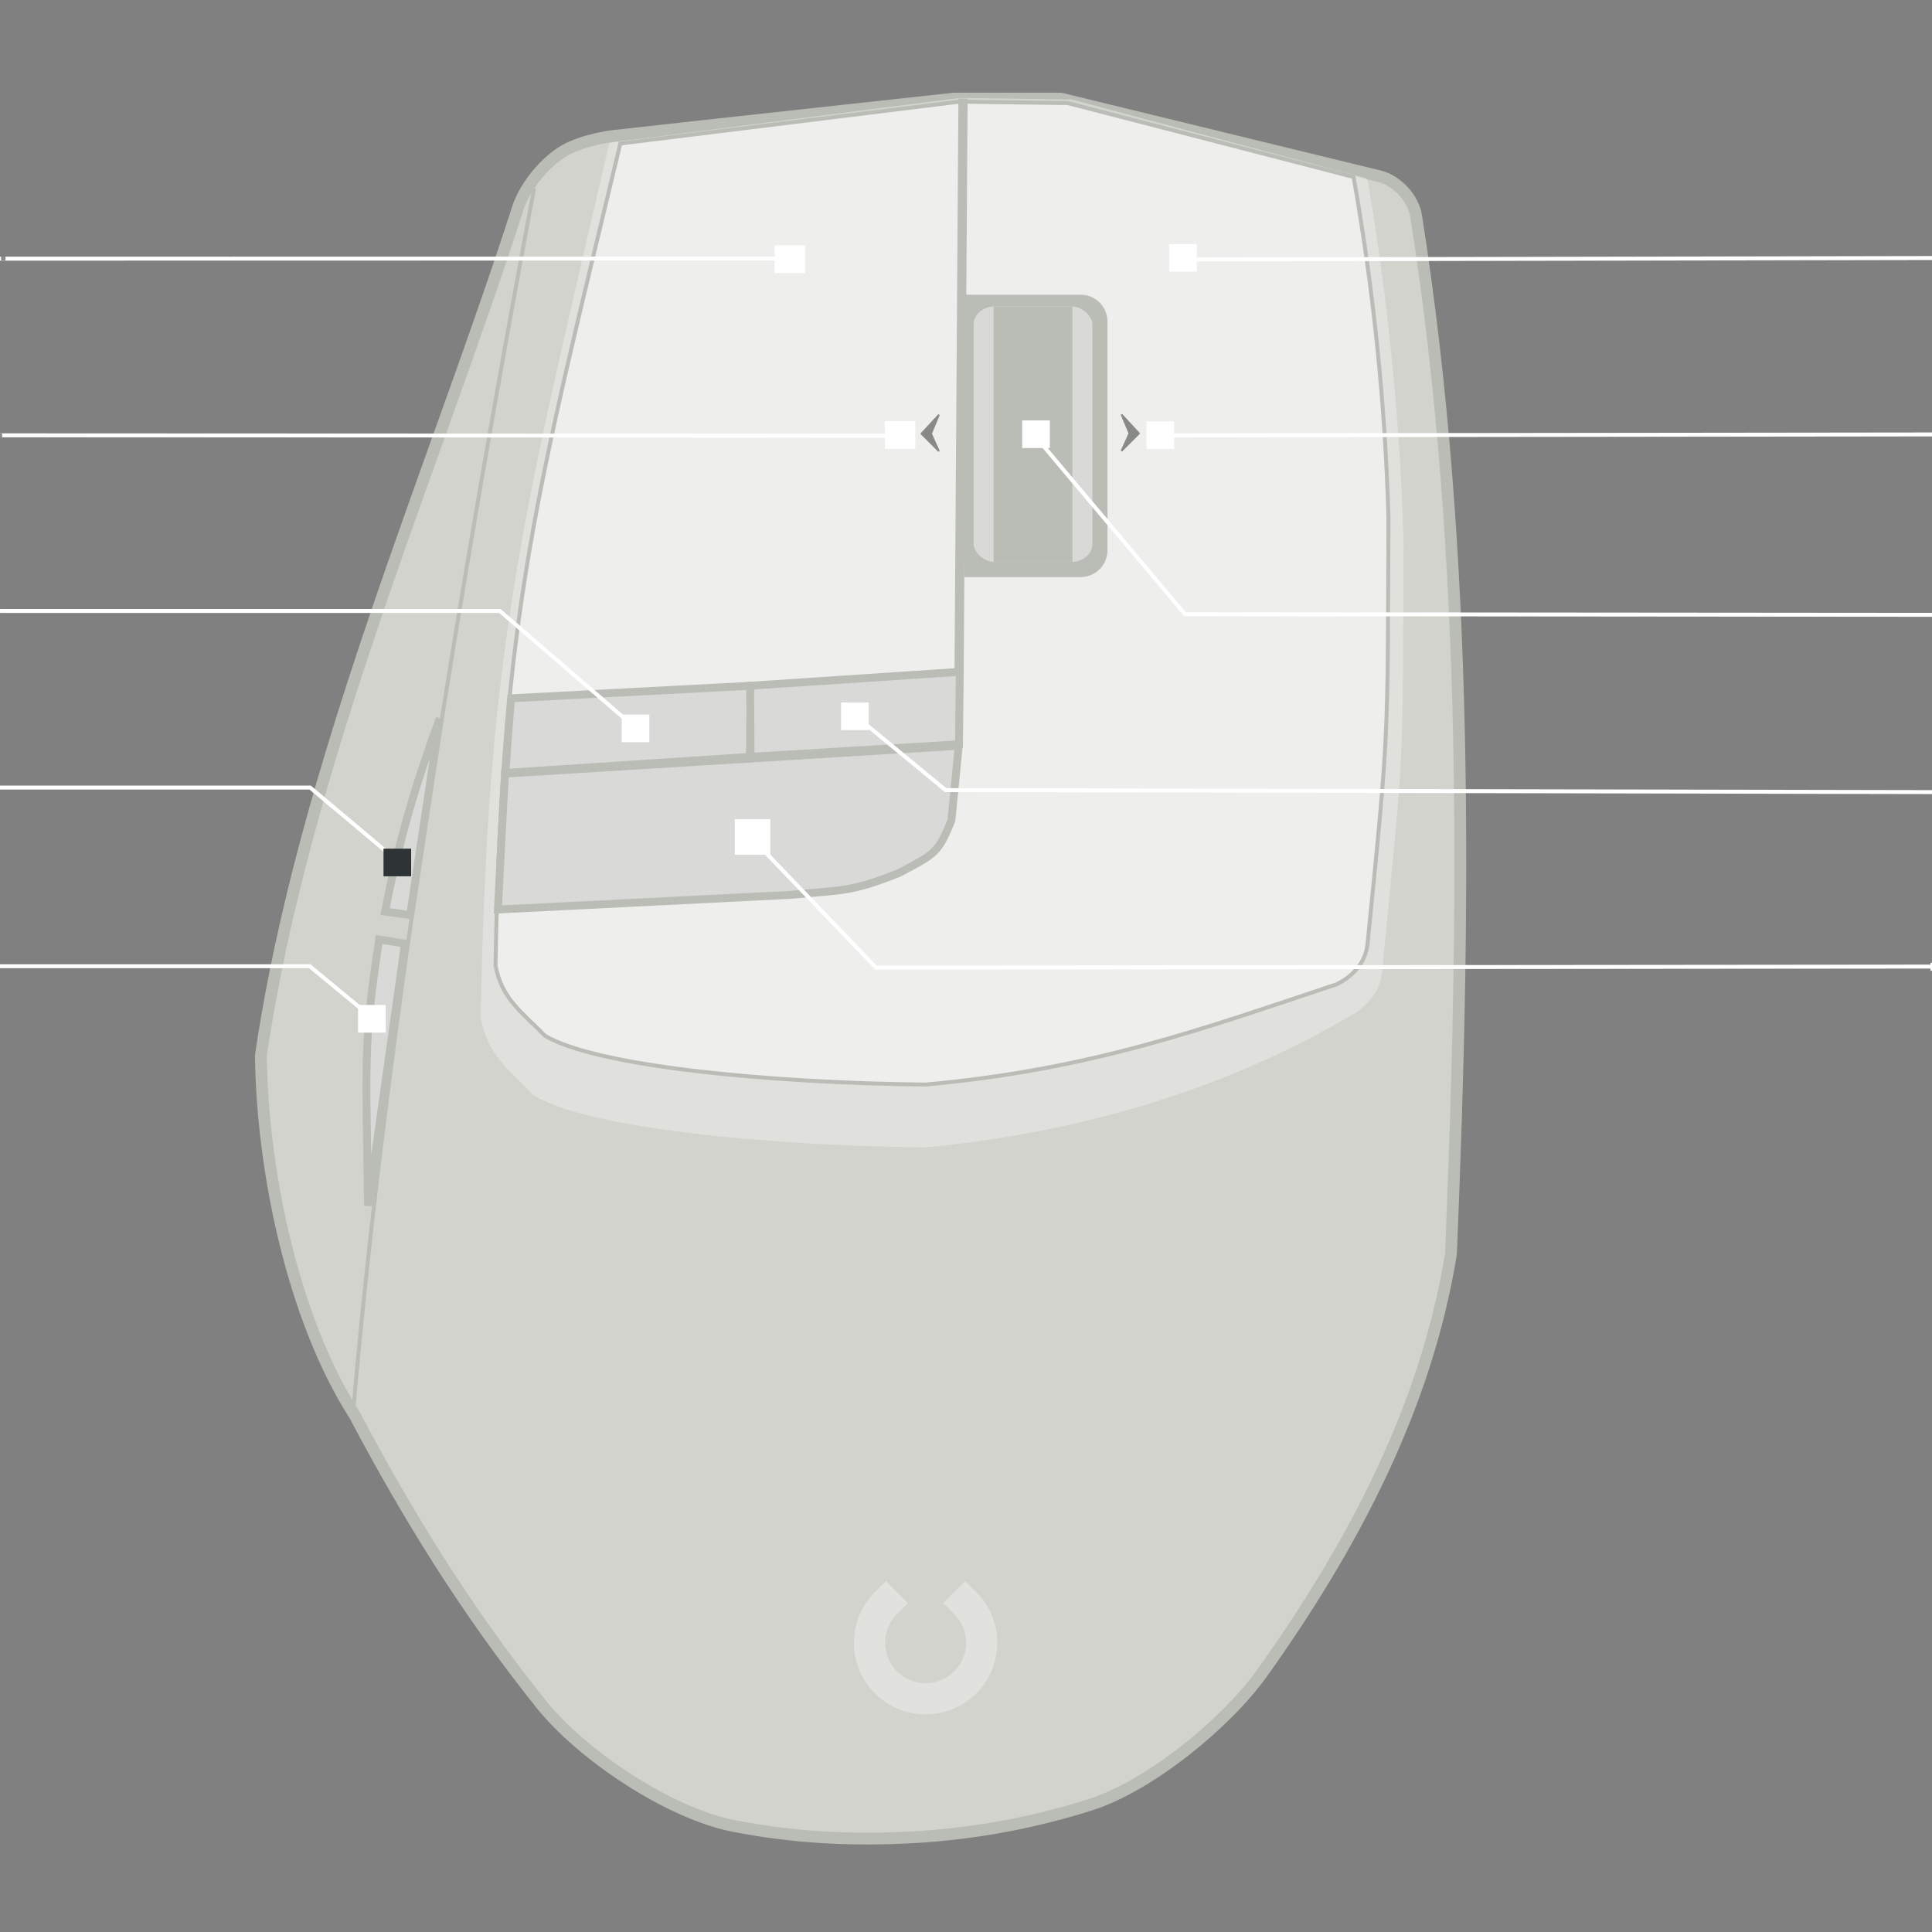 <?xml version="1.0" encoding="UTF-8" standalone="no"?>
<!-- Created with Inkscape (http://www.inkscape.org/) -->

<svg
   width="490"
   height="490"
   viewBox="0 0 129.646 129.646"
   version="1.1"
   id="svg8"
   sodipodi:docname="logitech-g9.svg"
   inkscape:version="1.2.1 (9c6d41e410, 2022-07-14)"
   enable-background="new"
   xml:space="preserve"
   xmlns:inkscape="http://www.inkscape.org/namespaces/inkscape"
   xmlns:sodipodi="http://sodipodi.sourceforge.net/DTD/sodipodi-0.dtd"
   xmlns="http://www.w3.org/2000/svg"
   xmlns:svg="http://www.w3.org/2000/svg"
   xmlns:rdf="http://www.w3.org/1999/02/22-rdf-syntax-ns#"
   xmlns:cc="http://creativecommons.org/ns#"
   xmlns:dc="http://purl.org/dc/elements/1.1/"><rect x="0" y="0" width="129.646" height="129.646" fill="#808080" stroke="none"/><defs
     id="defs2"><inkscape:path-effect
       effect="fillet_chamfer"
       id="path-effect4451"
       is_visible="true"
       lpeversion="1"
       nodesatellites_param="F,0,0,1,0,2.163,0,1 @ F,0,0,1,0,0,0,1 @ F,0,0,1,0,7.571,0,1 @ F,0,0,1,0,0,0,1 @ F,0,0,1,0,8.005,0,1 @ F,0,0,1,0,0,0,1 @ F,0,0,1,0,0,0,1 @ F,0,0,1,0,3.092,0,1 @ F,0,0,1,0,1.157,0,1 @ F,0,0,1,0,0,0,1 @ F,0,0,1,0,0,0,1"
       unit="px"
       method="auto"
       mode="F"
       radius="0"
       chamfer_steps="1"
       flexible="false"
       use_knot_distance="true"
       apply_no_radius="true"
       apply_with_radius="true"
       only_selected="false"
       hide_knots="false" /><inkscape:path-effect
       effect="fillet_chamfer"
       id="path-effect3839"
       is_visible="true"
       lpeversion="1"
       nodesatellites_param="F,0,0,1,0,0,0,1 @ F,0,0,1,0,1.803,0,1 @ F,0,1,1,0,1.803,0,1 @ F,0,0,1,0,0,0,1"
       unit="px"
       method="auto"
       mode="F"
       radius="0"
       chamfer_steps="1"
       flexible="false"
       use_knot_distance="true"
       apply_no_radius="true"
       apply_with_radius="true"
       only_selected="false"
       hide_knots="false" /><clipPath
       clipPathUnits="userSpaceOnUse"
       id="clipPath145"><rect
         id="rect147"
         width="82.021"
         height="120.65"
         x="20.902"
         y="3.175"
         style="stroke-width:0.265" /></clipPath></defs><sodipodi:namedview
     id="base"
     pagecolor="#ffffff"
     bordercolor="#666666"
     borderopacity="1.0"
     inkscape:pageopacity="0.0"
     inkscape:pageshadow="2"
     inkscape:zoom="8.0000004"
     inkscape:cx="264.58829"
     inkscape:cy="370.72481"
     inkscape:document-units="px"
     inkscape:current-layer="Device"
     inkscape:document-rotation="0"
     showgrid="false"
     showguides="true"
     inkscape:window-width="1920"
     inkscape:window-height="1016"
     inkscape:window-x="0"
     inkscape:window-y="27"
     inkscape:window-maximized="1"
     showborder="true"
     inkscape:guide-bbox="true"
     units="px"
     inkscape:snap-global="false"
     inkscape:measure-start="296.875,398.125"
     inkscape:measure-end="288.375,379.75"
     inkscape:showpageshadow="0"
     inkscape:pagecheckerboard="1"
     inkscape:deskcolor="#d1d1d1"><inkscape:grid
       type="xygrid"
       id="grid78" /><sodipodi:guide
       position="58.723,112.407"
       orientation="0,1"
       id="guide79"
       inkscape:locked="false" /><sodipodi:guide
       position="39.612,100.544"
       orientation="0,1"
       id="guide81"
       inkscape:locked="false" /><sodipodi:guide
       position="-0.187,88.493"
       orientation="0,1"
       id="guide83"
       inkscape:locked="false" /><sodipodi:guide
       position="13.758,76.994"
       orientation="0,1"
       id="guide85"
       inkscape:locked="false" /><sodipodi:guide
       position="114.923,64.844"
       orientation="0,1"
       inkscape:locked="false"
       id="guide87" /><sodipodi:guide
       position="57.647,52.899"
       orientation="0,1"
       id="guide89"
       inkscape:locked="false" /><sodipodi:guide
       position="64.823,108.744"
       orientation="1,0"
       id="guide141"
       inkscape:locked="false" /></sodipodi:namedview><g
     inkscape:groupmode="layer"
     id="layer1"
     inkscape:label="bg"
     style="display:none"><rect
       style="display:inline;fill:#242424;fill-opacity:1;stroke:none;stroke-width:2.002px;-inkscape-stroke:none;stop-color:#000000"
       id="rect3576"
       width="129.646"
       height="129.646"
       x="0"
       y="-3.5058595e-06" /></g><g
     inkscape:groupmode="layer"
     id="Device"
     inkscape:label="Device"
     style="display:inline;opacity:1"
     transform="translate(0,-167.354)"><path
       style="fill:#d3d3ce;fill-opacity:1;stroke:#babdb6;stroke-width:0.794;stroke-linecap:butt;stroke-linejoin:miter;stroke-miterlimit:4;stroke-dasharray:none;stroke-opacity:1"
       d="m 95.024,181.831 c 3.615,22.911 3.287,46.814 2.342,69.661 -1.676,10.354 -6.62,19.618 -12.641,28.086 -2.423,3.407 -7.584,7.624 -11.566,8.885 -3.841,1.216 -7.885,1.969 -12.04,2.187 -4.107,0.216 -7.938,9.4e-4 -11.875,-0.764 -4.336,-0.843 -10.184,-4.744 -12.946,-8.194 -5.069,-6.332 -9.018,-12.795 -12.485,-19.352 -4.239,-6.627 -6.222,-16.648 -6.306,-24.154 2.845,-19.39 11.64,-39.428 17.243,-56.861 0.523,-1.626 2.168,-3.566 3.763,-4.175 0.115,-0.044 0.233,-0.088 0.355,-0.134 0.599,-0.223 1.6,-0.458 2.235,-0.529 8.187,-0.917 15.258,-1.674 22.927,-2.517 h 7.144 l 21.401,5.215 c 1.161,0.283 2.264,1.467 2.45,2.647 z"
       id="path4643"
       inkscape:connector-curvature="0"
       sodipodi:nodetypes="cccscccccccc"
       inkscape:path-effect="#path-effect4451"
       inkscape:original-d="m 94.675437,179.69604 c 3.984039,23.55769 3.665039,48.23792 2.691228,71.79562 -2.08441,12.87379 -9.220213,24.06379 -17.197916,34.13125 -5.788734,2.89177 -12.271516,4.67117 -19.05,5.02708 -6.707899,0.35221 -12.6786,-0.44356 -19.579166,-2.91041 -7.729571,-8.24539 -13.148669,-16.741 -17.727083,-25.4 -4.239321,-6.62677 -6.222372,-16.64821 -6.30643,-24.1545 3.006557,-20.49321 12.659933,-41.71136 18.167285,-59.81196 2.143416,-0.99154 2.603034,-1.14118 4.278728,-1.75854 8.680505,-0.97549 16.051389,-1.76389 24.077083,-2.64584 h 7.14375 z" /><path
       id="path4447"
       style="fill:#eeeeec;fill-opacity:0.468;stroke-width:0.635"
       transform="matrix(1.025,0,0,1,-1.567,0)"
       d="m 64.363,173.928 c -0.012,-1.7e-4 -0.024,5e-4 -0.035,0.002 -7.577,0.992 -15.155,1.985 -22.732,2.977 -0.104,0.013 -0.188,0.09 -0.211,0.191 -5.545,24.585 -7.963,33.375 -8.383,58.527 -3.11e-4,0.016 9.95e-4,0.033 0.004,0.049 0.223,1.219 0.663,2.073 1.252,2.828 0.588,0.755 1.316,1.416 2.137,2.297 0.015,0.015 0.031,0.028 0.049,0.039 1.808,1.143 5.561,1.961 10.213,2.545 4.652,0.584 10.185,0.909 15.455,0.967 0.009,-2.3e-4 0.017,-9e-4 0.025,-0.002 11.288,-1.094 20.49,-4.45 27.654,-8.74 0.011,-0.007 0.024,-0.01 0.035,-0.016 1.114,-0.59 2.056,-1.622 2.189,-3.072 h -0.002 c 1.466,-15.504 1.342,-12.595 1.404,-28.791 3e-6,-6.7e-4 3e-6,-0.001 0,-0.002 3e-6,-6.7e-4 3e-6,-0.001 0,-0.002 3e-6,-6.7e-4 3e-6,-0.001 0,-0.002 -0.219,-8.077 -0.999,-16.155 -2.342,-24.232 -0.015,-0.095 -0.085,-0.173 -0.178,-0.199 -6.392,-1.752 -12.785,-3.504 -19.178,-5.256 -0.02,-0.005 -0.041,-0.008 -0.062,-0.008 z"
       sodipodi:nodetypes="ccccccsccsccscccssscccccc" /><path
       sodipodi:type="arc"
       style="display:inline;opacity:0.724;fill:none;fill-opacity:0.392;stroke:#e7e7e4;stroke-width:2.09;stroke-linecap:square;stroke-linejoin:bevel;stroke-miterlimit:4;stroke-dasharray:none;stroke-opacity:1"
       id="logo"
       sodipodi:cx="62.113438"
       sodipodi:cy="277.58575"
       sodipodi:rx="3.7614744"
       sodipodi:ry="3.7614779"
       d="m 64.773,274.926 a 3.761,3.761 0 0 1 0,5.32 3.761,3.761 0 0 1 -5.32,0 3.761,3.761 0 0 1 -10e-7,-5.32"
       sodipodi:start="5.4977871"
       sodipodi:end="3.9269907"
       sodipodi:open="true"
       sodipodi:arc-type="arc"
       inkscape:label="path" /><path
       style="fill:none;stroke:#babdb6;stroke-width:0.265;stroke-linecap:butt;stroke-linejoin:miter;stroke-miterlimit:4;stroke-dasharray:none;stroke-opacity:1"
       d="m 35.84,179.983 c -4.706,25.262 -9.98,56.533 -12.16,82.357"
       id="path4820"
       inkscape:connector-curvature="0"
       sodipodi:nodetypes="cc" /><path
       style="fill:#eeeeec;fill-opacity:1;stroke:#babdb6;stroke-width:0.265;stroke-linecap:butt;stroke-linejoin:miter;stroke-miterlimit:4;stroke-dasharray:none;stroke-opacity:1"
       d="m 90.832,179.228 c 1.341,7.608 2.12,15.217 2.339,22.825 -0.062,15.279 0.062,14.009 -1.403,28.633 -0.125,1.278 -0.998,2.183 -2.058,2.713 -9.011,2.993 -16.339,5.706 -27.596,6.735 -10.524,-0.109 -22.1,-1.224 -25.538,-3.274 -1.656,-1.676 -2.892,-2.485 -3.326,-4.718 0.419,-23.711 2.832,-31.966 8.377,-55.159 7.577,-0.935 15.154,-1.871 22.731,-2.806 l 7.296,0.094 c 6.392,1.653 12.784,3.305 19.177,4.958 z"
       id="path4822"
       inkscape:connector-curvature="0"
       sodipodi:nodetypes="ccccccccccc" /><path
       style="fill:#d9dad7;fill-opacity:1;stroke:#babdb6;stroke-width:0.529;stroke-linecap:butt;stroke-linejoin:miter;stroke-miterlimit:4;stroke-dasharray:none;stroke-opacity:1"
       d="m 33.887,219.269 30.45,-1.872 -0.493,5.002 c -0.904,2.261 -1.154,2.276 -3.555,3.555 -3.258,1.278 -3.711,1.107 -7.25,1.45 -6.486,0.327 -13.138,0.655 -19.624,0.982 0.142,-2.97 0.297,-6.007 0.472,-9.116 z"
       id="led0"
       inkscape:connector-curvature="0"
       sodipodi:nodetypes="ccccccc"
       inkscape:label="#path894" /><path
       style="font-variation-settings:normal;opacity:1;fill:#d9dad7;fill-opacity:1;stroke:#babdb6;stroke-width:0.529;stroke-linecap:butt;stroke-linejoin:miter;stroke-miterlimit:4;stroke-dasharray:none;stroke-dashoffset:0;stroke-opacity:1;stop-color:#000000;stop-opacity:1"
       d="m 34.298,214.213 c -0.153,1.754 -0.271,3.391 -0.383,5.005 l 16.412,-1.076 0.047,-4.771 z"
       id="button9"
       inkscape:connector-curvature="0"
       inkscape:label="#path896"
       sodipodi:nodetypes="ccccc" /><path
       style="fill:#d9dad7;fill-opacity:1;stroke:#babdb6;stroke-width:0.529;stroke-linecap:butt;stroke-linejoin:miter;stroke-miterlimit:4;stroke-dasharray:none;stroke-opacity:1;font-variation-settings:normal;opacity:1;stroke-dashoffset:0;stop-color:#000000;stop-opacity:1"
       d="m 64.405,212.436 -14.067,0.935 0.029,4.767 13.986,-0.841 z"
       id="button8"
       inkscape:connector-curvature="0"
       sodipodi:nodetypes="ccccc"
       inkscape:label="#path898" /><path
       style="fill:#241f31;stroke:#babdb6;stroke-width:0.616;stroke-linecap:butt;stroke-linejoin:miter;stroke-miterlimit:4;stroke-dasharray:none;stroke-opacity:1"
       d="m 64.624,173.969 -0.265,38.431 z"
       id="path4589"
       inkscape:connector-curvature="0" /><path
       id="rect3836"
       style="opacity:1;vector-effect:none;fill:#babdb6;stroke-width:0.625;stop-color:#000000;stop-opacity:1;fill-opacity:1"
       d="m 64.721,187.132 h 7.793 a 1.803,1.803 45 0 1 1.803,1.803 v 15.34 a 1.803,1.803 135 0 1 -1.803,1.803 l -7.793,0 z"
       inkscape:path-effect="#path-effect3839"
       inkscape:original-d="m 64.721329,187.13176 h 9.595592 v 18.94592 h -9.595592 z"
       sodipodi:nodetypes="ccccc" /><rect
       style="display:inline;opacity:1;fill:#d9dad7;fill-opacity:1;stroke:#babdb6;stroke-width:0.674;stroke-miterlimit:4;stroke-dasharray:none;stroke-opacity:1"
       id="button2"
       width="8.642"
       height="17.819"
       x="65"
       y="187.581"
       ry="1.542"
       inkscape:label="#rect4615"
       rx="1.753" /><path
       style="font-variation-settings:normal;opacity:1;fill:#d9dad7;fill-opacity:1;stroke:#babdb6;stroke-width:0.529;stroke-linecap:butt;stroke-linejoin:miter;stroke-miterlimit:4;stroke-dasharray:none;stroke-dashoffset:0;stroke-opacity:1;stop-color:#000000;stop-opacity:1"
       d="m 24.696,248.263 c -0.125,-9.604 -0.343,-10.789 0.748,-17.867 0.577,0.093 1.154,0.187 1.731,0.281 -0.826,5.862 -1.653,11.724 -2.479,17.586 z"
       id="button3"
       inkscape:connector-curvature="0"
       sodipodi:nodetypes="cccc"
       inkscape:label="#path4606" /><path
       style="font-variation-settings:normal;opacity:1;fill:#d9dad7;fill-opacity:1;stroke:#babdb6;stroke-width:0.529;stroke-linecap:butt;stroke-linejoin:miter;stroke-miterlimit:4;stroke-dasharray:none;stroke-dashoffset:0;stroke-opacity:1;stop-color:#000000;stop-opacity:1"
       d="m 27.525,228.759 c -0.561,-0.078 -1.123,-0.156 -1.684,-0.234 0.92,-4.786 2.12,-8.778 3.672,-12.956 -0.663,4.397 -1.325,8.793 -1.988,13.19 z"
       id="button4"
       inkscape:connector-curvature="0"
       sodipodi:nodetypes="cccc"
       inkscape:label="#path4608" /><path
       transform="translate(0,164.708)"
       id="button6"
       d="m 62.981,30.453 a 0.066,0.066 0 0 0 -0.046,0.021 l -1.14,1.231 a 0.066,0.066 0 0 0 0.002,0.091 l 1.139,1.139 a 0.066,0.066 0 0 0 0.107,-0.073 l -0.504,-1.114 0.505,-1.205 a 0.066,0.066 0 0 0 -0.064,-0.091 z"
       style="display:inline;color:#000000;overflow:visible;opacity:1;vector-effect:none;fill:#888a85;fill-opacity:1;stroke:none;stroke-width:0.253;stroke-linecap:butt;stroke-linejoin:bevel;stroke-miterlimit:4;stroke-dasharray:none;stroke-dashoffset:0;stroke-opacity:1;marker:none;marker-start:none;marker-mid:none;marker-end:none;paint-order:normal"
       inkscape:connector-curvature="0"
       inkscape:label="#path1016" /><path
       transform="translate(0,164.708)"
       id="button7"
       d="m 75.285,30.433 a 0.066,0.066 0 0 1 0.046,0.021 l 1.14,1.231 a 0.066,0.066 0 0 1 -0.002,0.091 l -1.139,1.139 a 0.066,0.066 0 0 1 -0.107,-0.073 l 0.504,-1.114 -0.505,-1.205 a 0.066,0.066 0 0 1 0.064,-0.091 z"
       style="display:inline;color:#000000;overflow:visible;opacity:1;vector-effect:none;fill:#888a85;fill-opacity:1;stroke:none;stroke-width:0.253;stroke-linecap:butt;stroke-linejoin:bevel;stroke-miterlimit:4;stroke-dasharray:none;stroke-dashoffset:0;stroke-opacity:1;marker:none;marker-start:none;marker-mid:none;marker-end:none;paint-order:normal"
       inkscape:connector-curvature="0"
       inkscape:label="#path1016-3" /><rect
       style="fill:#242424;stroke:none;stroke-width:0.254px;-inkscape-stroke:none;stop-color:#000000;fill-opacity:1"
       id="rect1840"
       width="22.561"
       height="11.962"
       x="139.945"
       y="184.495" /><rect
       style="fill:#242424;stroke:none;stroke-width:0.254px;-inkscape-stroke:none;stop-color:#000000;fill-opacity:1"
       id="rect2519"
       width="22.561"
       height="11.962"
       x="139.945"
       y="208.507" /><rect
       style="fill:#242424;stroke:none;stroke-width:0.254px;-inkscape-stroke:none;stop-color:#000000;fill-opacity:1"
       id="rect2521"
       width="22.561"
       height="11.962"
       x="139.945"
       y="232.204" /><rect
       style="font-variation-settings:normal;opacity:1;vector-effect:none;fill:#babdb6;fill-opacity:1;stroke:none;stroke-width:0.666;stroke-linecap:butt;stroke-linejoin:miter;stroke-miterlimit:4;stroke-dasharray:none;stroke-dashoffset:0;stroke-opacity:1;-inkscape-stroke:none;stop-color:#000000;stop-opacity:1"
       id="rect4307"
       width="5.292"
       height="17.154"
       x="66.675"
       y="187.921"
       rx="0"
       ry="0" /></g><g
     inkscape:groupmode="layer"
     id="Buttons"
     inkscape:label="Buttons"
     transform="translate(0,-2.646)"
     style="display:inline"><g
       transform="matrix(0.265,0,0,0.265,40.503,-1.102)"
       style="display:inline"
       id="button2-path"
       inkscape:label="#g146"><path
         style="color:#000000;overflow:visible;opacity:1;vector-effect:none;fill:none;fill-opacity:1;stroke:#ffffff;stroke-width:1;stroke-linecap:square;stroke-linejoin:miter;stroke-miterlimit:4;stroke-dasharray:none;stroke-dashoffset:0;stroke-opacity:1;marker:none;marker-start:none;marker-mid:none;marker-end:none;paint-order:normal"
         d="M 336.919,169.833 147.22,169.67 109.219,124.506"
         id="path51"
         inkscape:connector-curvature="0"
         sodipodi:nodetypes="ccc" /><rect
         style="color:#000000;overflow:visible;opacity:1;vector-effect:none;fill:#ffffff;fill-opacity:1;stroke:none;stroke-width:2;stroke-linecap:square;stroke-linejoin:miter;stroke-miterlimit:4;stroke-dasharray:none;stroke-dashoffset:0;stroke-opacity:1;marker:none;marker-start:none;marker-mid:none;marker-end:none;paint-order:normal"
         id="rect53"
         width="7"
         height="7"
         x="106.003"
         y="120.596" /><rect
         y="169.311"
         x="336.566"
         height="1"
         width="1"
         id="button2-leader"
         style="color:#000000;text-align:start;overflow:visible;vector-effect:none;fill:#888a85;fill-opacity:1;stroke:none;stroke-linecap:round"
         inkscape:label="#rect871" /></g><g
       transform="matrix(-0.265,0,0,-0.265,116.084,94.456)"
       style="display:inline"
       id="button9-path"
       inkscape:label="#g146"><path
         style="color:#000000;overflow:visible;opacity:1;vector-effect:none;fill:none;fill-opacity:1;stroke:#ffffff;stroke-width:1;stroke-linecap:square;stroke-linejoin:miter;stroke-miterlimit:4;stroke-dasharray:none;stroke-dashoffset:0;stroke-opacity:1;marker:none;marker-start:none;marker-mid:none;marker-end:none;paint-order:normal"
         d="M 438.046,191.749 H 311.488 l -34.644,-29.868"
         id="path51-1-9-6-8"
         inkscape:connector-curvature="0"
         sodipodi:nodetypes="ccc" /><rect
         style="color:#000000;overflow:visible;opacity:1;vector-effect:none;fill:#ffffff;fill-opacity:1;stroke:none;stroke-width:2;stroke-linecap:square;stroke-linejoin:miter;stroke-miterlimit:4;stroke-dasharray:none;stroke-dashoffset:0;stroke-opacity:1;marker:none;marker-start:none;marker-mid:none;marker-end:none;paint-order:normal"
         id="rect53-2-3-2-7"
         width="7"
         height="7"
         x="273.625"
         y="158.5" /><rect
         y="191.343"
         x="438.046"
         height="1"
         width="1"
         id="button9-leader"
         style="color:#000000;text-align:end;overflow:visible;vector-effect:none;fill:#888a85;fill-opacity:1;stroke:none;stroke-linecap:round"
         inkscape:label="#rect871" /></g><g
       transform="matrix(-0.293,0,0,0.265,70.284,-46.39)"
       style="display:inline"
       id="button0-path"
       inkscape:label="#g156"><path
         sodipodi:nodetypes="cc"
         style="color:#000000;overflow:visible;opacity:1;vector-effect:none;fill:none;fill-opacity:1;stroke:#ffffff;stroke-width:1;stroke-linecap:square;stroke-linejoin:miter;stroke-miterlimit:4;stroke-dasharray:none;stroke-dashoffset:0;stroke-opacity:1;marker:none;marker-start:none;marker-mid:none;marker-end:none;paint-order:normal"
         d="m 58.181,250.506 181.444,0.035"
         id="path966-9"
         inkscape:connector-curvature="0" /><rect
         style="color:#000000;overflow:visible;opacity:1;vector-effect:none;fill:#ffffff;fill-opacity:1;stroke:none;stroke-width:2;stroke-linecap:square;stroke-linejoin:miter;stroke-miterlimit:4;stroke-dasharray:none;stroke-dashoffset:0;stroke-opacity:1;marker:none;marker-start:none;marker-mid:none;marker-end:none;paint-order:normal"
         id="rect976-8"
         width="7"
         height="7"
         x="55.471"
         y="247.183" /><rect
         y="250.006"
         x="238.624"
         height="1"
         width="1"
         id="button0-leader"
         style="color:#000000;text-align:end;overflow:visible;vector-effect:none;fill:#888a85;fill-opacity:1;stroke:none;stroke-linecap:round"
         inkscape:label="#rect875" /></g><g
       transform="matrix(0.265,0,0,0.265,40.402,-25.127)"
       style="display:inline"
       id="button1-path"
       inkscape:label="#g146"><path
         style="color:#000000;overflow:visible;opacity:1;vector-effect:none;fill:none;fill-opacity:1;stroke:#ffffff;stroke-width:1;stroke-linecap:square;stroke-linejoin:miter;stroke-miterlimit:4;stroke-dasharray:none;stroke-dashoffset:0;stroke-opacity:1;marker:none;marker-start:none;marker-mid:none;marker-end:none;paint-order:normal"
         d="m 336.919,170.142 -189.575,0.364"
         id="path51-1"
         inkscape:connector-curvature="0"
         sodipodi:nodetypes="cc" /><rect
         style="color:#000000;overflow:visible;opacity:1;vector-effect:none;fill:#ffffff;fill-opacity:1;stroke:none;stroke-width:2;stroke-linecap:square;stroke-linejoin:miter;stroke-miterlimit:4;stroke-dasharray:none;stroke-dashoffset:0;stroke-opacity:1;marker:none;marker-start:none;marker-mid:none;marker-end:none;paint-order:normal"
         id="rect53-0"
         width="7"
         height="7"
         x="143.595"
         y="166.595" /><rect
         y="169.753"
         x="336.919"
         height="1"
         width="1"
         id="button1-leader"
         style="color:#000000;text-align:start;overflow:visible;vector-effect:none;fill:#888a85;fill-opacity:1;stroke:none;stroke-linecap:round"
         inkscape:label="#rect871" /></g><g
       transform="matrix(0.265,0,0,0.265,13.574,4.986)"
       style="display:inline"
       id="button8-path"
       inkscape:label="#g146"><path
         style="color:#000000;overflow:visible;opacity:1;vector-effect:none;fill:none;fill-opacity:1;stroke:#ffffff;stroke-width:1;stroke-linecap:square;stroke-linejoin:miter;stroke-miterlimit:4;stroke-dasharray:none;stroke-dashoffset:0;stroke-opacity:1;marker:none;marker-start:none;marker-mid:none;marker-end:none;paint-order:normal"
         d="m 438.046,191.749 -249.808,-0.5 -23.582,-19.43"
         id="path51-1-9-6-8-4"
         inkscape:connector-curvature="0"
         sodipodi:nodetypes="ccc" /><rect
         style="color:#000000;overflow:visible;opacity:1;vector-effect:none;fill:#ffffff;fill-opacity:1;stroke:none;stroke-width:2;stroke-linecap:square;stroke-linejoin:miter;stroke-miterlimit:4;stroke-dasharray:none;stroke-dashoffset:0;stroke-opacity:1;marker:none;marker-start:none;marker-mid:none;marker-end:none;paint-order:normal"
         id="rect53-2-3-2-7-4"
         width="7"
         height="7"
         x="161.759"
         y="169.057" /><rect
         y="191.343"
         x="438.046"
         height="1"
         width="1"
         id="button8-leader"
         style="color:#000000;text-align:start;overflow:visible;vector-effect:none;fill:#888a85;fill-opacity:1;stroke:none;stroke-linecap:round"
         inkscape:label="#rect871" /></g><g
       transform="matrix(-0.265,0,0,-0.265,116.075,106.309)"
       style="display:inline"
       id="button4-path"
       inkscape:label="#g146"><path
         style="color:#000000;overflow:visible;opacity:1;vector-effect:none;fill:none;fill-opacity:1;stroke:#ffffff;stroke-width:1;stroke-linecap:square;stroke-linejoin:miter;stroke-miterlimit:4;stroke-dasharray:none;stroke-dashoffset:0;stroke-opacity:1;marker:none;marker-start:none;marker-mid:none;marker-end:none;paint-order:normal"
         d="M 438.046,191.749 H 359.488 L 337.395,173.195"
         id="path51-1-9-6-8-7"
         inkscape:connector-curvature="0"
         sodipodi:nodetypes="ccc" /><rect
         style="color:#000000;overflow:visible;opacity:1;vector-effect:none;fill:#2e3436;fill-opacity:1;stroke:none;stroke-width:2;stroke-linecap:square;stroke-linejoin:miter;stroke-miterlimit:4;stroke-dasharray:none;stroke-dashoffset:0;stroke-opacity:1;marker:none;marker-start:none;marker-mid:none;marker-end:none;paint-order:normal"
         id="rect53-2-3-2-7-6"
         width="7"
         height="7"
         x="333.906"
         y="169.283" /><rect
         y="191.343"
         x="438.046"
         height="1"
         width="1"
         id="button4-leader"
         style="color:#000000;text-align:end;overflow:visible;vector-effect:none;fill:#888a85;fill-opacity:1;stroke:none;stroke-linecap:round"
         inkscape:label="#rect871" /></g><g
       transform="matrix(-0.265,0,0,-0.265,116.053,118.299)"
       style="display:inline"
       id="button3-path"
       inkscape:label="#g146"><path
         style="color:#000000;overflow:visible;opacity:1;vector-effect:none;fill:none;fill-opacity:1;stroke:#ffffff;stroke-width:1;stroke-linecap:square;stroke-linejoin:miter;stroke-miterlimit:4;stroke-dasharray:none;stroke-dashoffset:0;stroke-opacity:1;marker:none;marker-start:none;marker-mid:none;marker-end:none;paint-order:normal"
         d="M 438.046,191.749 H 359.488 L 344.113,179.029"
         id="path51-1-9-6-8-7-7"
         inkscape:connector-curvature="0"
         sodipodi:nodetypes="ccc" /><rect
         style="color:#000000;overflow:visible;opacity:1;vector-effect:none;fill:#ffffff;fill-opacity:1;stroke:none;stroke-width:2;stroke-linecap:square;stroke-linejoin:miter;stroke-miterlimit:4;stroke-dasharray:none;stroke-dashoffset:0;stroke-opacity:1;marker:none;marker-start:none;marker-mid:none;marker-end:none;paint-order:normal"
         id="rect53-2-3-2-7-6-5"
         width="7"
         height="7"
         x="340.27"
         y="174.94" /><rect
         y="191.343"
         x="438.046"
         height="1"
         width="1"
         id="button3-leader"
         style="color:#000000;text-align:end;overflow:visible;vector-effect:none;fill:#888a85;fill-opacity:1;stroke:none;stroke-linecap:round"
         inkscape:label="#rect871" /></g><g
       transform="matrix(-0.293,0,0,0.265,70.05,-34.688)"
       style="display:inline"
       id="button6-path"
       inkscape:label="#g156"><path
         sodipodi:nodetypes="cc"
         style="color:#000000;overflow:visible;opacity:1;vector-effect:none;fill:none;fill-opacity:1;stroke:#ffffff;stroke-width:1;stroke-linecap:square;stroke-linejoin:miter;stroke-miterlimit:4;stroke-dasharray:none;stroke-dashoffset:0;stroke-opacity:1;marker:none;marker-start:none;marker-mid:none;marker-end:none;paint-order:normal"
         d="m 33.593,251.213 205.113,-0.097"
         id="path966-9-6"
         inkscape:connector-curvature="0" /><rect
         style="color:#000000;overflow:visible;opacity:1;vector-effect:none;fill:#ffffff;fill-opacity:1;stroke:none;stroke-width:2;stroke-linecap:square;stroke-linejoin:miter;stroke-miterlimit:4;stroke-dasharray:none;stroke-dashoffset:0;stroke-opacity:1;marker:none;marker-start:none;marker-mid:none;marker-end:none;paint-order:normal"
         id="rect976-8-7"
         width="7"
         height="7"
         x="29.446"
         y="247.536" /><rect
         y="250.624"
         x="238.584"
         height="1"
         width="1"
         id="button6-leader"
         style="color:#000000;text-align:end;overflow:visible;vector-effect:none;fill:#888a85;fill-opacity:1;stroke:none;stroke-linecap:round"
         inkscape:label="#rect875" /></g><g
       transform="matrix(0.265,0,0,0.265,40.372,-13.289)"
       style="display:inline"
       id="button7-path"
       inkscape:label="#g146"><path
         style="color:#000000;overflow:visible;opacity:1;vector-effect:none;fill:none;fill-opacity:1;stroke:#ffffff;stroke-width:1;stroke-linecap:square;stroke-linejoin:miter;stroke-miterlimit:4;stroke-dasharray:none;stroke-dashoffset:0;stroke-opacity:1;marker:none;marker-start:none;marker-mid:none;marker-end:none;paint-order:normal"
         d="m 336.919,170.142 -196.7,0.239"
         id="path51-1-6"
         inkscape:connector-curvature="0"
         sodipodi:nodetypes="cc" /><rect
         style="color:#000000;overflow:visible;opacity:1;vector-effect:none;fill:#ffffff;fill-opacity:1;stroke:none;stroke-width:2;stroke-linecap:square;stroke-linejoin:miter;stroke-miterlimit:4;stroke-dasharray:none;stroke-dashoffset:0;stroke-opacity:1;marker:none;marker-start:none;marker-mid:none;marker-end:none;paint-order:normal"
         id="rect53-0-7"
         width="7"
         height="7"
         x="137.97"
         y="166.845" /><rect
         y="169.753"
         x="336.919"
         height="1"
         width="1"
         id="button7-leader"
         style="color:#000000;text-align:start;overflow:visible;vector-effect:none;fill:#888a85;fill-opacity:1;stroke:none;stroke-linecap:round"
         inkscape:label="#rect871" /></g></g><g
     inkscape:groupmode="layer"
     id="LEDs"
     inkscape:label="LEDs"
     transform="translate(0,-2.646)"
     style="display:inline"><g
       transform="matrix(0.265,0,0,0.265,13.593,20.27)"
       style="display:inline;stroke:#ffffff"
       id="led0-path"
       inkscape:label="#g146"><path
         style="color:#000000;overflow:visible;opacity:1;vector-effect:none;fill:none;fill-opacity:1;stroke:#ffffff;stroke-width:1;stroke-linecap:square;stroke-linejoin:miter;stroke-miterlimit:4;stroke-dasharray:none;stroke-dashoffset:0;stroke-opacity:1;marker:none;marker-start:none;marker-mid:none;marker-end:none;paint-order:normal"
         d="m 438.046,178.257 -267.542,0.25 -31.41,-32.751"
         id="path51-1-9-6-0"
         inkscape:connector-curvature="0"
         sodipodi:nodetypes="ccc" /><rect
         style="color:#000000;overflow:visible;opacity:1;vector-effect:none;fill:#ffffff;fill-opacity:1;stroke:#ffffff;stroke-width:2;stroke-linecap:square;stroke-linejoin:miter;stroke-miterlimit:4;stroke-dasharray:none;stroke-dashoffset:0;stroke-opacity:1;marker:none;marker-start:none;marker-mid:none;marker-end:none;paint-order:normal"
         id="rect53-2-3-2-2"
         width="7"
         height="7"
         x="135.778"
         y="141.939" /><rect
         y="177.793"
         x="438.046"
         height="1"
         width="1"
         id="led0-leader"
         style="color:#000000;text-align:start;overflow:visible;vector-effect:none;fill:#888a85;fill-opacity:1;stroke:#ffffff;stroke-linecap:round"
         inkscape:label="#rect871" /></g></g></svg>
